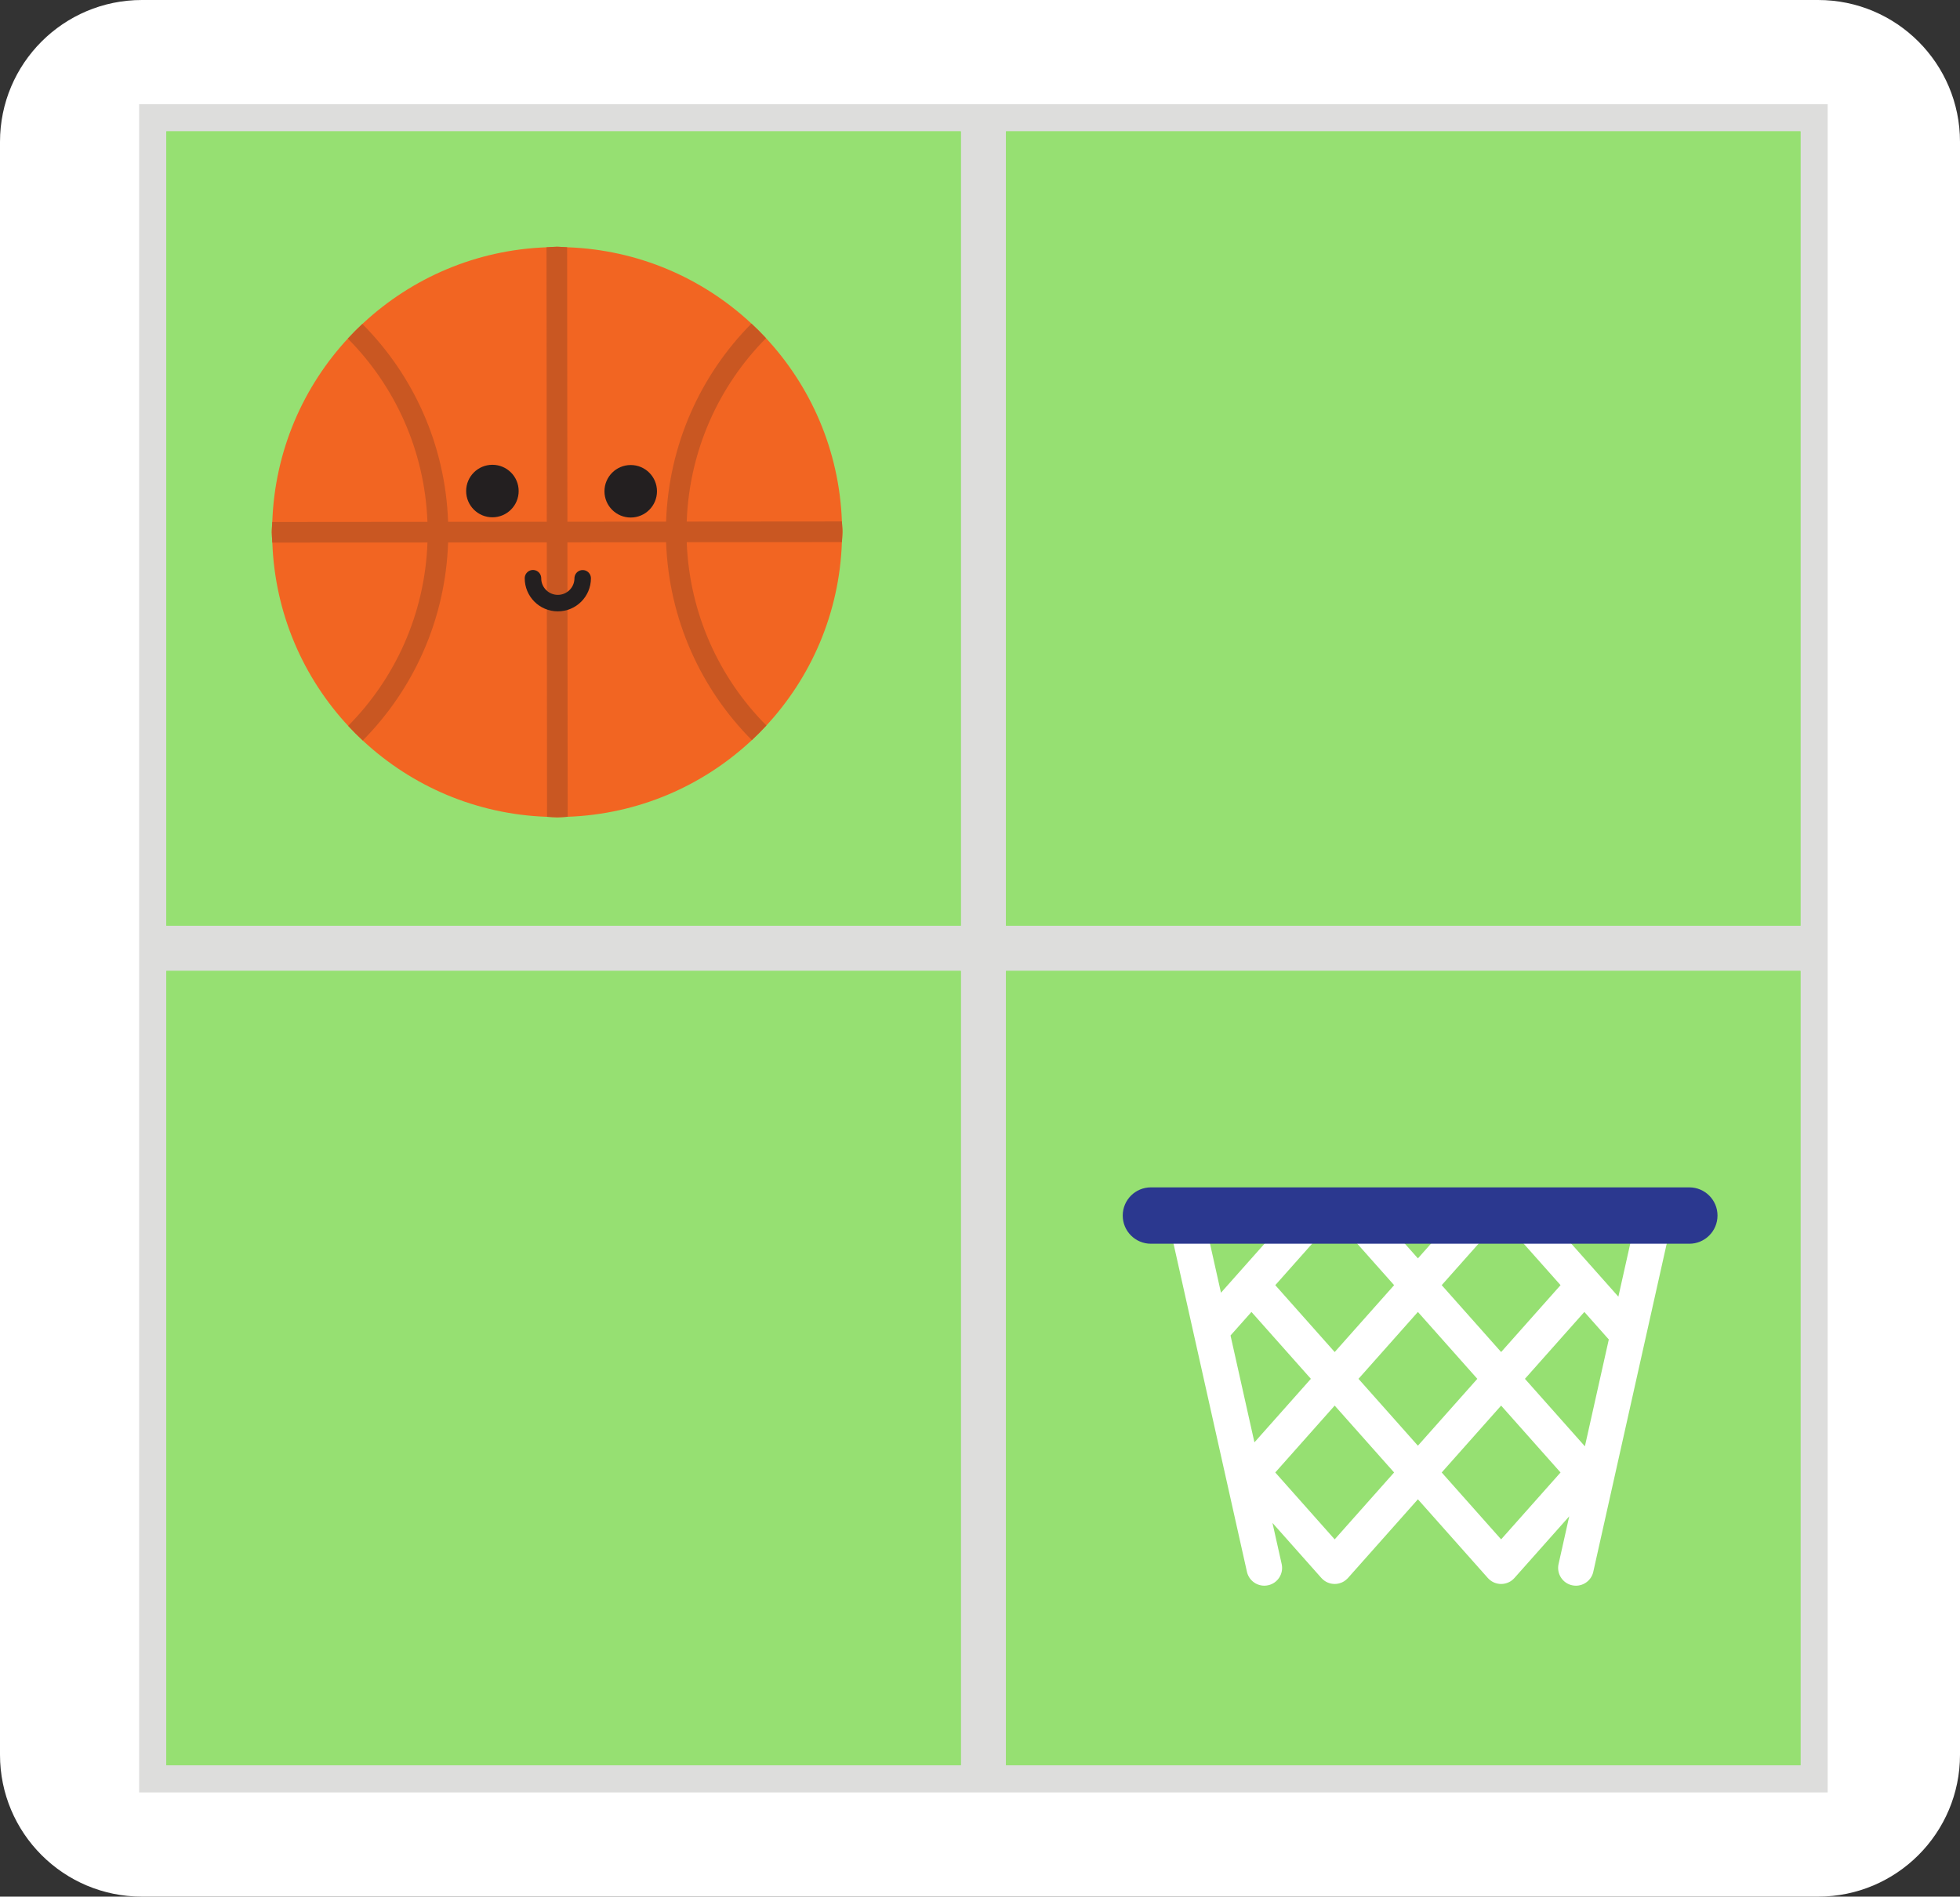 <?xml version="1.0" encoding="utf-8"?>
<!-- Generator: Adobe Illustrator 16.0.0, SVG Export Plug-In . SVG Version: 6.00 Build 0)  -->
<!DOCTYPE svg PUBLIC "-//W3C//DTD SVG 1.1//EN" "http://www.w3.org/Graphics/SVG/1.1/DTD/svg11.dtd">
<svg version="1.1" xmlns="http://www.w3.org/2000/svg" xmlns:xlink="http://www.w3.org/1999/xlink" x="0px" y="0px"
	 width="288.28px" height="279px" viewBox="0 0 288.28 279" enable-background="new 0 0 288.28 279" xml:space="preserve">
<rect x="0" y="0" width="288.28" height="279" fill="#333333" stroke="none"/>
<g id="cositas" display="none">
	
		<path display="inline" fill="#FFFFFF" stroke="#404041" stroke-width="4" stroke-linecap="round" stroke-linejoin="round" stroke-miterlimit="10" d="
		M22.196-104.363c0-8.729,6.185-16.012,14.41-17.71v-104.42c0-11.526-9.344-20.87-20.869-20.87h-119.542
		c-11.525,0-20.869,9.344-20.869,20.87V10.768c0,11.525,9.344,20.869,20.869,20.869H15.737c11.525,0,20.869-9.344,20.869-20.869
		v-97.421C28.381-88.351,22.196-95.633,22.196-104.363z"/>
	<g display="inline">
	</g>
	
		<path display="inline" fill="#FFFFFF" stroke="#404041" stroke-width="4" stroke-linecap="round" stroke-linejoin="round" stroke-miterlimit="10" d="
		M210.196-104.363c0-8.729,6.185-16.012,14.409-17.71v-104.42c0-11.526-9.344-20.87-20.869-20.87H84.195
		c-11.525,0-20.869,9.344-20.869,20.87V10.768c0,11.525,9.344,20.869,20.869,20.869h119.542c11.525,0,20.869-9.344,20.869-20.869
		v-97.421C216.381-88.351,210.196-95.633,210.196-104.363z"/>
	<g display="inline">
		
			<path fill="#DDDDDC" stroke="#404041" stroke-width="4" stroke-linecap="round" stroke-linejoin="round" stroke-miterlimit="10" d="
			M396.911-247.363H277.369c-11.525,0-20.869,9.344-20.869,20.87v104.503c-8.062,1.822-14.086,9.015-14.086,17.627
			s6.024,15.805,14.086,17.627v97.504c0,11.525,9.344,20.869,20.869,20.869h119.542c11.525,0,20.869-9.344,20.869-20.869v-237.261
			C417.78-238.019,408.437-247.363,396.911-247.363z"/>
		<g>
			<rect x="275.641" y="-104.363" fill="#96E072" width="123" height="123"/>
		</g>
	</g>
</g>
<g id="tab13" display="none">
	<g display="inline">
		<path fill="#FFFFFF" d="M267.411-66.5H20.869C9.344-66.5,0-57.156,0-45.63v370.261C0,336.157,9.344,345.5,20.869,345.5h246.542
			c11.525,0,20.869-9.344,20.869-20.869V-45.63C288.28-57.156,278.937-66.5,267.411-66.5z"/>
		<g>
			
				<rect x="24.466" y="-42.905" fill="#DDDDDC" stroke="#DDDDDC" stroke-width="8" stroke-miterlimit="10" width="240.35" height="364.616"/>
			<g>
				<rect x="24.466" y="-42.905" fill="#96E072" width="116.85" height="116.85"/>
				<rect x="24.466" y="80.595" fill="#96E072" width="116.85" height="116.851"/>
			</g>
			<g>
				<path fill="#F26522" d="M123.829,14.477c-0.384-10.47-4.59-19.94-11.277-27.089c-0.69-0.74-1.41-1.449-2.154-2.138
					c-7.144-6.606-16.569-10.743-26.977-11.108c-0.508-0.018-1.007-0.078-1.52-0.074c-0.512-0.001-1.008,0.058-1.518,0.079
					c-10.403,0.382-19.822,4.536-26.952,11.155c-0.746,0.69-1.464,1.402-2.154,2.146c-6.674,7.155-10.86,16.634-11.229,27.106
					c-0.017,0.508-0.074,1.005-0.074,1.52c0.002,0.509,0.06,1.008,0.08,1.518c0.384,10.47,4.583,19.939,11.273,27.086
					c0.692,0.742,1.41,1.452,2.154,2.141c7.144,6.607,16.573,10.745,26.98,11.109c0.508,0.018,1.006,0.074,1.516,0.076
					c0.514,0,1.013-0.061,1.52-0.081c10.407-0.382,19.828-4.538,26.96-11.159c0.74-0.688,1.46-1.399,2.148-2.143
					c6.678-7.16,10.862-16.638,11.224-27.11c0.021-0.506,0.082-1.001,0.08-1.514C123.911,15.483,123.847,14.984,123.829,14.477z"/>
				<path fill="#C95722" d="M123.909,15.997c0.002-0.514-0.062-1.01-0.08-1.52l-22.826,0.019C101.387,4,105.744-5.493,112.67-12.481
					c-0.688-0.742-1.401-1.46-2.145-2.148C103.051-7.094,98.35,3.164,97.969,14.501l-14.514,0.012l-0.041-40.369
					c-0.505-0.02-1-0.08-1.512-0.079c-0.514,0-1.013,0.06-1.52,0.08l0.036,40.372L65.907,14.53
					C65.504,3.194,60.788-7.055,53.293-14.577c-0.738,0.69-1.449,1.411-2.137,2.154c6.936,6.973,11.313,16.46,11.713,26.957
					l-22.822,0.019c-0.019,0.51-0.08,1.009-0.074,1.521c-0.002,0.512,0.06,1.008,0.078,1.516l22.822-0.021
					c-0.38,10.497-4.741,19.995-11.666,26.976c0.688,0.744,1.403,1.462,2.145,2.154c7.476-7.536,12.174-17.797,12.556-29.131
					l14.513-0.017l0.037,40.376c0.508,0.017,1.006,0.075,1.52,0.073c0.509-0.001,1.008-0.059,1.516-0.078l-0.037-40.372
					l14.512-0.016c0.404,11.336,5.123,21.587,12.613,29.112c0.742-0.693,1.451-1.41,2.14-2.155
					c-6.939-6.975-11.317-16.462-11.719-26.96l22.828-0.019C123.849,17.004,123.907,16.508,123.909,15.997z"/>
				
					<path fill="none" stroke="#231F20" stroke-width="2.426" stroke-linecap="round" stroke-linejoin="round" stroke-miterlimit="10" d="
					M85.703,22.84c-0.004,2.019-1.642,3.653-3.663,3.651c-2.019-0.004-3.652-1.644-3.65-3.662"/>
				<path fill="#231F20" d="M96.629,10.044c-0.005,2.134-1.737,3.86-3.871,3.857c-2.132-0.005-3.857-1.735-3.854-3.87
					c0.003-2.131,1.735-3.857,3.869-3.854C94.908,6.181,96.631,7.914,96.629,10.044z"/>
				<circle fill="#231F20" cx="72.424" cy="10.004" r="3.862"/>
			</g>
			<g>
				<rect x="147.966" y="-42.905" fill="#96E072" width="116.85" height="116.85"/>
				<rect x="147.966" y="80.595" fill="#BBBDBF" width="116.85" height="116.851"/>
			</g>
			<g>
				<rect x="24.466" y="204.862" fill="#96E072" width="116.85" height="116.85"/>
			</g>
			<g>
				<rect x="147.966" y="204.862" fill="#96E072" width="116.85" height="116.85"/>
			</g>
			<g>
				<path fill="#FFFFFF" d="M243.905,237.756c-1.41-0.316-2.81,0.57-3.124,1.98l-2.748,12.278l-11.941-13.442
					c-0.96-1.08-2.614-1.179-3.693-0.22c-1.082,0.962-1.179,2.614-0.22,3.694l7.35,8.273l-8.74,9.838l-8.74-9.838l7.35-8.273
					c0.96-1.08,0.862-2.734-0.219-3.694c-1.08-0.959-2.733-0.862-3.693,0.218l-6.938,7.809l-6.554-7.377
					c-0.96-1.082-2.613-1.178-3.694-0.219c-1.08,0.959-1.18,2.614-0.219,3.694l6.967,7.843l-8.74,9.838l-8.738-9.838l7.666-8.63
					c0.961-1.079,0.862-2.735-0.218-3.694c-1.081-0.961-2.735-0.862-3.694,0.217l-9.178,10.332c-0.007,0.008-0.012,0.013-0.02,0.02
					l-2.545,2.867l-2.616-11.695c-0.315-1.41-1.716-2.297-3.126-1.98c-1.41,0.314-2.298,1.714-1.982,3.124l11.544,51.603
					c0.272,1.217,1.354,2.045,2.552,2.045c0.189,0,0.382-0.021,0.574-0.063c1.41-0.315,2.298-1.714,1.982-3.124l-1.354-6.047
					l7.196,8.1c0.003,0.004,0.009,0.008,0.012,0.012c0.04,0.045,0.085,0.088,0.128,0.13c0.024,0.024,0.048,0.048,0.072,0.071
					c0.004,0.001,0.005,0.005,0.007,0.005c0.063,0.058,0.129,0.109,0.196,0.159c0.021,0.016,0.042,0.028,0.063,0.041
					c0.053,0.037,0.105,0.072,0.16,0.104c0.024,0.016,0.051,0.028,0.078,0.041c0.051,0.028,0.104,0.057,0.156,0.08
					c0.025,0.012,0.053,0.022,0.078,0.033c0.057,0.022,0.111,0.045,0.168,0.063c0.025,0.009,0.05,0.017,0.076,0.024
					c0.061,0.018,0.122,0.035,0.184,0.05c0.021,0.003,0.043,0.009,0.064,0.013c0.07,0.016,0.143,0.026,0.215,0.033
					c0.013,0.002,0.024,0.004,0.039,0.006c0.086,0.01,0.172,0.016,0.26,0.016c0.025,0,0.051-0.004,0.076-0.006
					c0.057,0,0.114-0.002,0.17-0.008c0.037-0.004,0.073-0.012,0.109-0.015c0.047-0.008,0.095-0.013,0.143-0.022
					c0.037-0.008,0.074-0.017,0.111-0.025c0.046-0.01,0.09-0.023,0.135-0.035c0.039-0.012,0.076-0.023,0.113-0.037
					c0.042-0.014,0.083-0.03,0.123-0.045c0.041-0.018,0.08-0.033,0.118-0.053c0.037-0.016,0.073-0.035,0.11-0.053
					c0.04-0.023,0.082-0.043,0.121-0.067c0.029-0.017,0.059-0.037,0.087-0.056c0.159-0.102,0.308-0.223,0.445-0.361
					c0.024-0.026,0.052-0.053,0.075-0.078c0.006-0.008,0.014-0.012,0.02-0.02l10.283-11.576l10.285,11.576
					c0.005,0.006,0.01,0.012,0.016,0.016c0.031,0.037,0.066,0.07,0.101,0.104s0.065,0.066,0.1,0.099c0.001,0,0.001,0,0.003,0
					c0.043,0.041,0.091,0.076,0.137,0.113c0.055,0.04,0.109,0.079,0.166,0.116c0.035,0.025,0.07,0.049,0.107,0.071
					c0.037,0.021,0.074,0.038,0.111,0.06c0.039,0.02,0.08,0.041,0.12,0.061c0.036,0.018,0.073,0.031,0.109,0.047
					c0.044,0.017,0.087,0.033,0.131,0.05c0.037,0.011,0.073,0.022,0.109,0.034c0.046,0.014,0.093,0.025,0.14,0.037
					c0.036,0.009,0.071,0.016,0.108,0.023c0.048,0.012,0.099,0.017,0.147,0.023c0.034,0.004,0.069,0.01,0.104,0.014
					c0.059,0.006,0.117,0.008,0.176,0.01c0.023,0.002,0.049,0.004,0.072,0.004c0.088,0,0.174-0.006,0.262-0.016
					c0.012,0,0.021-0.002,0.033-0.004c0.074-0.009,0.147-0.02,0.221-0.035c0.019-0.004,0.038-0.008,0.058-0.011
					c0.065-0.017,0.129-0.034,0.192-0.052c0.021-0.008,0.045-0.014,0.066-0.021c0.06-0.021,0.119-0.044,0.18-0.068
					c0.021-0.009,0.045-0.018,0.067-0.027c0.058-0.027,0.116-0.058,0.173-0.088c0.021-0.011,0.041-0.021,0.063-0.033
					c0.064-0.039,0.127-0.08,0.188-0.122c0.011-0.009,0.022-0.015,0.034-0.024c0.068-0.048,0.136-0.102,0.199-0.159
					c0.004-0.002,0.007-0.006,0.011-0.009c0.015-0.016,0.029-0.03,0.044-0.045c0.055-0.051,0.107-0.102,0.155-0.156
					c0.003-0.004,0.006-0.006,0.009-0.01l8.063-9.074l-1.571,7.021c-0.314,1.41,0.572,2.809,1.982,3.124
					c0.193,0.042,0.385,0.063,0.574,0.063c1.197,0,2.278-0.828,2.551-2.045l11.545-51.603
					C246.203,239.47,245.316,238.071,243.905,237.756z M236.625,258.311l-3.516,15.717l-8.82-9.928l8.74-9.838L236.625,258.311z
					 M184.504,273.446l-3.517-15.72l3.079-3.464l8.74,9.838L184.504,273.446z M196.307,268.039l8.74,9.838l-8.74,9.839l-8.738-9.839
					L196.307,268.039z M199.808,264.1l8.739-9.838l8.74,9.838l-8.74,9.838L199.808,264.1z M220.787,268.039l8.74,9.84l-8.739,9.837
					l-8.74-9.839L220.787,268.039z"/>
				<g>
					<path fill="#2B388F" d="M248.467,244.227h-79.189c-2.289,0-4.145-1.855-4.145-4.145c0-2.291,1.855-4.146,4.145-4.146h79.189
						c2.289,0,4.146,1.855,4.146,4.146C252.612,242.372,250.756,244.227,248.467,244.227z"/>
				</g>
			</g>
			<g>
				
					<path fill="none" stroke="#6D6E70" stroke-width="7.6" stroke-linecap="round" stroke-linejoin="round" stroke-miterlimit="10" d="
					M186.837,147.587v-28.217c0-10.94,8.869-19.809,19.81-19.809l0,0c10.939,0,19.809,8.869,19.809,19.809v26.31"/>
				
					<path fill="#6D6E70" stroke="#6D6E70" stroke-width="4.093" stroke-linecap="round" stroke-linejoin="round" stroke-miterlimit="10" d="
					M179.848,131.2v20.725c0,14.8,11.999,26.797,26.799,26.797c14.799,0,26.797-11.997,26.797-26.797V131.2H179.848z"/>
				<circle fill="#231F20" cx="206.645" cy="148.915" r="6.548"/>
				
					<line fill="none" stroke="#231F20" stroke-width="6.139" stroke-linecap="round" stroke-linejoin="round" stroke-miterlimit="10" x1="206.646" y1="149.844" x2="206.646" y2="162.717"/>
			</g>
		</g>
	</g>
</g>
<g id="tab_13_1_" display="none">
	<g display="inline">
		<path fill="#6D6E70" d="M267.411-66.5H20.869C9.344-66.5,0-57.156,0-45.63v370.261C0,336.157,9.344,345.5,20.869,345.5h246.542
			c11.525,0,20.869-9.344,20.869-20.869V-45.63C288.28-57.156,278.937-66.5,267.411-66.5z"/>
		<g>
			
				<rect x="24.466" y="-42.905" fill="#DDDDDC" stroke="#DDDDDC" stroke-width="8" stroke-miterlimit="10" width="240.35" height="364.616"/>
			<g>
				<rect x="24.466" y="-42.905" fill="#96E072" width="116.85" height="116.85"/>
				<rect x="24.466" y="80.595" fill="#96E072" width="116.85" height="116.851"/>
			</g>
			<g>
				<path fill="#F26522" d="M123.829,14.477c-0.384-10.47-4.59-19.94-11.277-27.089c-0.69-0.74-1.41-1.449-2.154-2.138
					c-7.144-6.606-16.569-10.743-26.977-11.108c-0.508-0.018-1.007-0.078-1.52-0.074c-0.512-0.001-1.008,0.058-1.518,0.079
					c-10.403,0.382-19.822,4.536-26.952,11.155c-0.746,0.69-1.464,1.402-2.154,2.146c-6.674,7.155-10.86,16.634-11.229,27.106
					c-0.017,0.508-0.074,1.005-0.074,1.52c0.002,0.509,0.06,1.008,0.08,1.518c0.384,10.47,4.583,19.939,11.273,27.086
					c0.692,0.742,1.41,1.452,2.154,2.141c7.144,6.607,16.573,10.745,26.98,11.109c0.508,0.018,1.006,0.074,1.516,0.076
					c0.514,0,1.013-0.061,1.52-0.081c10.407-0.382,19.828-4.538,26.96-11.159c0.74-0.688,1.46-1.399,2.148-2.143
					c6.678-7.16,10.862-16.638,11.224-27.11c0.021-0.506,0.082-1.001,0.08-1.514C123.911,15.483,123.847,14.984,123.829,14.477z"/>
				<path fill="#C95722" d="M123.909,15.997c0.002-0.514-0.062-1.01-0.08-1.52l-22.826,0.019C101.387,4,105.744-5.493,112.67-12.481
					c-0.688-0.742-1.401-1.46-2.145-2.148C103.051-7.094,98.35,3.164,97.969,14.501l-14.514,0.012l-0.041-40.369
					c-0.505-0.02-1-0.08-1.512-0.079c-0.514,0-1.013,0.06-1.52,0.08l0.036,40.372L65.907,14.53
					C65.504,3.194,60.788-7.055,53.293-14.577c-0.738,0.69-1.449,1.411-2.137,2.154c6.936,6.973,11.313,16.46,11.713,26.957
					l-22.822,0.019c-0.019,0.51-0.08,1.009-0.074,1.521c-0.002,0.512,0.06,1.008,0.078,1.516l22.822-0.021
					c-0.38,10.497-4.741,19.995-11.666,26.976c0.688,0.744,1.403,1.462,2.145,2.154c7.476-7.536,12.174-17.797,12.556-29.131
					l14.513-0.017l0.037,40.376c0.508,0.017,1.006,0.075,1.52,0.073c0.509-0.001,1.008-0.059,1.516-0.078l-0.037-40.372
					l14.512-0.016c0.404,11.336,5.123,21.587,12.613,29.112c0.742-0.693,1.451-1.41,2.14-2.155
					c-6.939-6.975-11.317-16.462-11.719-26.96l22.828-0.019C123.849,17.004,123.907,16.508,123.909,15.997z"/>
				
					<path fill="none" stroke="#231F20" stroke-width="2.426" stroke-linecap="round" stroke-linejoin="round" stroke-miterlimit="10" d="
					M85.703,22.84c-0.004,2.019-1.642,3.653-3.663,3.651c-2.019-0.004-3.652-1.644-3.65-3.662"/>
				<path fill="#231F20" d="M96.629,10.044c-0.005,2.134-1.737,3.86-3.871,3.857c-2.132-0.005-3.857-1.735-3.854-3.87
					c0.003-2.131,1.735-3.857,3.869-3.854C94.908,6.181,96.631,7.914,96.629,10.044z"/>
				<circle fill="#231F20" cx="72.424" cy="10.004" r="3.862"/>
			</g>
			<g>
				<rect x="147.966" y="-42.905" fill="#96E072" width="116.85" height="116.85"/>
				<rect x="147.966" y="80.595" fill="#BBBDBF" width="116.85" height="116.851"/>
			</g>
			<g>
				<rect x="24.466" y="204.862" fill="#96E072" width="116.85" height="116.85"/>
			</g>
			<g>
				<rect x="147.966" y="204.862" fill="#96E072" width="116.85" height="116.85"/>
			</g>
			<g>
				<path fill="#FFFFFF" d="M243.905,237.756c-1.41-0.316-2.81,0.57-3.124,1.98l-2.748,12.278l-11.941-13.442
					c-0.96-1.08-2.614-1.179-3.693-0.22c-1.082,0.962-1.179,2.614-0.22,3.694l7.35,8.273l-8.74,9.838l-8.74-9.838l7.35-8.273
					c0.96-1.08,0.862-2.734-0.219-3.694c-1.08-0.959-2.733-0.862-3.693,0.218l-6.938,7.809l-6.554-7.377
					c-0.96-1.082-2.613-1.178-3.694-0.219c-1.08,0.959-1.18,2.614-0.219,3.694l6.967,7.843l-8.74,9.838l-8.738-9.838l7.666-8.63
					c0.961-1.079,0.862-2.735-0.218-3.694c-1.081-0.961-2.735-0.862-3.694,0.217l-9.178,10.332c-0.007,0.008-0.012,0.013-0.02,0.02
					l-2.545,2.867l-2.616-11.695c-0.315-1.41-1.716-2.297-3.126-1.98c-1.41,0.314-2.298,1.714-1.982,3.124l11.544,51.603
					c0.272,1.217,1.354,2.045,2.552,2.045c0.189,0,0.382-0.021,0.574-0.063c1.41-0.315,2.298-1.714,1.982-3.124l-1.354-6.047
					l7.196,8.1c0.003,0.004,0.009,0.008,0.012,0.012c0.04,0.045,0.085,0.088,0.128,0.13c0.024,0.024,0.048,0.048,0.072,0.071
					c0.004,0.001,0.005,0.005,0.007,0.005c0.063,0.058,0.129,0.109,0.196,0.159c0.021,0.016,0.042,0.028,0.063,0.041
					c0.053,0.037,0.105,0.072,0.16,0.104c0.024,0.016,0.051,0.028,0.078,0.041c0.051,0.028,0.104,0.057,0.156,0.08
					c0.025,0.012,0.053,0.022,0.078,0.033c0.057,0.022,0.111,0.045,0.168,0.063c0.025,0.009,0.05,0.017,0.076,0.024
					c0.061,0.018,0.122,0.035,0.184,0.05c0.021,0.003,0.043,0.009,0.064,0.013c0.07,0.016,0.143,0.026,0.215,0.033
					c0.013,0.002,0.024,0.004,0.039,0.006c0.086,0.01,0.172,0.016,0.26,0.016c0.025,0,0.051-0.004,0.076-0.006
					c0.057,0,0.114-0.002,0.17-0.008c0.037-0.004,0.073-0.012,0.109-0.015c0.047-0.008,0.095-0.013,0.143-0.022
					c0.037-0.008,0.074-0.017,0.111-0.025c0.046-0.01,0.09-0.023,0.135-0.035c0.039-0.012,0.076-0.023,0.113-0.037
					c0.042-0.014,0.083-0.03,0.123-0.045c0.041-0.018,0.08-0.033,0.118-0.053c0.037-0.016,0.073-0.035,0.11-0.053
					c0.04-0.023,0.082-0.043,0.121-0.067c0.029-0.017,0.059-0.037,0.087-0.056c0.159-0.102,0.308-0.223,0.445-0.361
					c0.024-0.026,0.052-0.053,0.075-0.078c0.006-0.008,0.014-0.012,0.02-0.02l10.283-11.576l10.285,11.576
					c0.005,0.006,0.01,0.012,0.016,0.016c0.031,0.037,0.066,0.07,0.101,0.104s0.065,0.066,0.1,0.099c0.001,0,0.001,0,0.003,0
					c0.043,0.041,0.091,0.076,0.137,0.113c0.055,0.04,0.109,0.079,0.166,0.116c0.035,0.025,0.07,0.049,0.107,0.071
					c0.037,0.021,0.074,0.038,0.111,0.06c0.039,0.02,0.08,0.041,0.12,0.061c0.036,0.018,0.073,0.031,0.109,0.047
					c0.044,0.017,0.087,0.033,0.131,0.05c0.037,0.011,0.073,0.022,0.109,0.034c0.046,0.014,0.093,0.025,0.14,0.037
					c0.036,0.009,0.071,0.016,0.108,0.023c0.048,0.012,0.099,0.017,0.147,0.023c0.034,0.004,0.069,0.01,0.104,0.014
					c0.059,0.006,0.117,0.008,0.176,0.01c0.023,0.002,0.049,0.004,0.072,0.004c0.088,0,0.174-0.006,0.262-0.016
					c0.012,0,0.021-0.002,0.033-0.004c0.074-0.009,0.147-0.02,0.221-0.035c0.019-0.004,0.038-0.008,0.058-0.011
					c0.065-0.017,0.129-0.034,0.192-0.052c0.021-0.008,0.045-0.014,0.066-0.021c0.06-0.021,0.119-0.044,0.18-0.068
					c0.021-0.009,0.045-0.018,0.067-0.027c0.058-0.027,0.116-0.058,0.173-0.088c0.021-0.011,0.041-0.021,0.063-0.033
					c0.064-0.039,0.127-0.08,0.188-0.122c0.011-0.009,0.022-0.015,0.034-0.024c0.068-0.048,0.136-0.102,0.199-0.159
					c0.004-0.002,0.007-0.006,0.011-0.009c0.015-0.016,0.029-0.03,0.044-0.045c0.055-0.051,0.107-0.102,0.155-0.156
					c0.003-0.004,0.006-0.006,0.009-0.01l8.063-9.074l-1.571,7.021c-0.314,1.41,0.572,2.809,1.982,3.124
					c0.193,0.042,0.385,0.063,0.574,0.063c1.197,0,2.278-0.828,2.551-2.045l11.545-51.603
					C246.203,239.47,245.316,238.071,243.905,237.756z M236.625,258.311l-3.516,15.717l-8.82-9.928l8.74-9.838L236.625,258.311z
					 M184.504,273.446l-3.517-15.72l3.079-3.464l8.74,9.838L184.504,273.446z M196.307,268.039l8.74,9.838l-8.74,9.839l-8.738-9.839
					L196.307,268.039z M199.808,264.1l8.739-9.838l8.74,9.838l-8.74,9.838L199.808,264.1z M220.787,268.039l8.74,9.84l-8.739,9.837
					l-8.74-9.839L220.787,268.039z"/>
				<g>
					<path fill="#2B388F" d="M248.467,244.227h-79.189c-2.289,0-4.145-1.855-4.145-4.145c0-2.291,1.855-4.146,4.145-4.146h79.189
						c2.289,0,4.146,1.855,4.146,4.146C252.612,242.372,250.756,244.227,248.467,244.227z"/>
				</g>
			</g>
			<g>
				
					<path fill="none" stroke="#6D6E70" stroke-width="7.6" stroke-linecap="round" stroke-linejoin="round" stroke-miterlimit="10" d="
					M186.837,147.587v-28.217c0-10.94,8.869-19.809,19.81-19.809l0,0c10.939,0,19.809,8.869,19.809,19.809v26.31"/>
				
					<path fill="#6D6E70" stroke="#6D6E70" stroke-width="4.093" stroke-linecap="round" stroke-linejoin="round" stroke-miterlimit="10" d="
					M179.848,131.2v20.725c0,14.8,11.999,26.797,26.799,26.797c14.799,0,26.797-11.997,26.797-26.797V131.2H179.848z"/>
				<circle fill="#231F20" cx="206.645" cy="148.915" r="6.548"/>
				
					<line fill="none" stroke="#231F20" stroke-width="6.139" stroke-linecap="round" stroke-linejoin="round" stroke-miterlimit="10" x1="206.646" y1="149.844" x2="206.646" y2="162.717"/>
			</g>
		</g>
	</g>
</g>
<g id="prog_b_1_" display="none">
	<g display="inline">
		<path fill="#FFFFFF" d="M224.78-40.63c0-11.526-9.344-20.87-20.869-20.87H84.369C72.844-61.5,63.5-52.156,63.5-40.63v360.261
			c0,11.525,9.344,20.869,20.869,20.869h119.542c11.525,0,20.869-9.344,20.869-20.869V-40.63z"/>
		<g>
			<path fill="#EF5D81" d="M141.467,281.667l-4.386,3.063c-0.639,0.445-1.389,0.682-2.169,0.682s-1.531-0.236-2.169-0.682
				l-4.386-3.063h-6.031c-5.81,0-10.534-4.727-10.534-10.535V69.348c0-5.81,4.725-10.534,10.534-10.534h5.873
				c0.205,0,0.403,0.063,0.572,0.181l5.118,3.575c0.602,0.422,1.442,0.422,2.045,0l5.117-3.575c0.169-0.118,0.369-0.181,0.574-0.181
				H185.5v-72.29c0,0-82,0-82.867,0c-5.267,0-9.533,4.268-9.533,9.533v286.887c0,5.266,4.267,9.533,9.533,9.533
				c0.203,0,82.867,0,82.867,0v-10.811H141.467z"/>
			
				<path fill="#FFC85E" stroke="#FFFFFF" stroke-width="1.801" stroke-linecap="round" stroke-linejoin="round" stroke-miterlimit="10" d="
				M195.182,59.815h-53.556l-5.118,3.575c-0.479,0.336-1.038,0.502-1.596,0.502c-0.559,0-1.117-0.166-1.597-0.502l-5.116-3.575
				h-0.308c-1.053,0-4.698,0-5.565,0c-5.266,0-9.533,4.268-9.533,9.532v54.355c0,5.264,4.268,9.532,9.533,9.532
				c0.204,0,2.578,0,6.348,0l4.642,3.243c0.479,0.336,1.038,0.502,1.597,0.502c0.558,0,1.116-0.166,1.596-0.502l4.644-3.243
				c21.591,0,54.03,0,54.03,0V59.815z"/>
			
				<polygon fill="#231F20" stroke="#231F20" stroke-width="5.006" stroke-linecap="round" stroke-linejoin="round" stroke-miterlimit="10" points="
				134.897,11.149 157.058,23.943 134.897,36.738 			"/>
			
				<path fill="#FFC85E" stroke="#FFFFFF" stroke-width="1.801" stroke-linecap="round" stroke-linejoin="round" stroke-miterlimit="10" d="
				M195.182,133.345h-53.556l-5.118,3.575c-0.479,0.335-1.038,0.502-1.596,0.502c-0.559,0-1.117-0.167-1.597-0.502l-5.116-3.575
				h-0.308c-1.053,0-4.698,0-5.565,0c-5.266,0-9.533,4.268-9.533,9.533v54.354c0,5.264,4.268,9.533,9.533,9.533
				c0.204,0,2.578,0,6.348,0l4.642,3.244c0.479,0.336,1.038,0.502,1.597,0.502c0.558,0,1.116-0.166,1.596-0.502l4.644-3.244
				c21.591,0,54.03,0,54.03,0V133.345z"/>
			<g>
				
					<line fill="none" stroke="#231F20" stroke-width="7" stroke-linecap="round" stroke-linejoin="round" stroke-miterlimit="10" x1="144.207" y1="98.207" x2="166.89" y2="98.207"/>
				
					<polyline fill="none" stroke="#231F20" stroke-width="7" stroke-linecap="round" stroke-linejoin="round" stroke-miterlimit="10" points="
					157.035,87.484 168.035,98.207 157.035,108.932 				"/>
			</g>
			<g>
				
					<line fill="none" stroke="#231F20" stroke-width="7" stroke-linecap="round" stroke-linejoin="round" stroke-miterlimit="10" x1="156.122" y1="159.293" x2="156.122" y2="181.975"/>
				
					<polyline fill="none" stroke="#231F20" stroke-width="7" stroke-linecap="round" stroke-linejoin="round" stroke-miterlimit="10" points="
					166.845,172.122 156.122,183.122 145.397,172.122 				"/>
			</g>
			
				<path fill="#FFC85E" stroke="#FFFFFF" stroke-width="1.801" stroke-linecap="round" stroke-linejoin="round" stroke-miterlimit="10" d="
				M195.182,207.344h-53.556l-5.118,3.576c-0.479,0.334-1.038,0.502-1.596,0.502c-0.559,0-1.117-0.168-1.597-0.502l-5.116-3.576
				h-0.308c-1.053,0-4.698,0-5.565,0c-5.266,0-9.533,4.268-9.533,9.533v54.354c0,5.264,4.268,9.533,9.533,9.533
				c0.204,0,2.578,0,6.348,0l4.642,3.244c0.479,0.336,1.038,0.502,1.597,0.502c0.558,0,1.116-0.166,1.596-0.502l4.644-3.244
				c21.591,0,54.03,0,54.03,0V207.344z"/>
			<g>
				
					<line fill="none" stroke="#231F20" stroke-width="7" stroke-linecap="round" stroke-linejoin="round" stroke-miterlimit="10" x1="156.124" y1="233.293" x2="156.124" y2="255.975"/>
				
					<polyline fill="none" stroke="#231F20" stroke-width="7" stroke-linecap="round" stroke-linejoin="round" stroke-miterlimit="10" points="
					166.847,246.122 156.124,257.122 145.399,246.122 				"/>
			</g>
		</g>
	</g>
</g>
<g id="prog_a_1_" display="none">
	<g display="inline">
		<path fill="#FFFFFF" d="M224.78-40.63c0-11.526-9.344-20.87-20.869-20.87H84.369C72.844-61.5,63.5-52.156,63.5-40.63v360.261
			c0,11.525,9.344,20.869,20.869,20.869h119.542c11.525,0,20.869-9.344,20.869-20.869V-40.63z"/>
		<g>
			<path fill="#EF5D81" d="M141.467,281.667l-4.386,3.063c-0.639,0.445-1.389,0.682-2.169,0.682s-1.531-0.236-2.169-0.682
				l-4.386-3.063h-6.031c-5.81,0-10.534-4.727-10.534-10.535V69.348c0-5.81,4.725-10.534,10.534-10.534h5.873
				c0.205,0,0.403,0.063,0.572,0.181l5.118,3.575c0.602,0.422,1.442,0.422,2.045,0l5.117-3.575c0.169-0.118,0.369-0.181,0.574-0.181
				H185.5v-72.29c0,0-82,0-82.867,0c-5.267,0-9.533,4.268-9.533,9.533v286.887c0,5.266,4.267,9.533,9.533,9.533
				c0.203,0,82.867,0,82.867,0v-10.811H141.467z"/>
			
				<path fill="#FFC85E" stroke="#FFFFFF" stroke-width="1.801" stroke-linecap="round" stroke-linejoin="round" stroke-miterlimit="10" d="
				M195.182,59.815h-53.556l-5.118,3.575c-0.479,0.336-1.038,0.502-1.596,0.502c-0.559,0-1.117-0.166-1.597-0.502l-5.116-3.575
				h-0.308c-1.053,0-4.698,0-5.565,0c-5.266,0-9.533,4.268-9.533,9.532v54.355c0,5.264,4.268,9.532,9.533,9.532
				c0.204,0,2.578,0,6.348,0l4.642,3.243c0.479,0.336,1.038,0.502,1.597,0.502c0.558,0,1.116-0.166,1.596-0.502l4.644-3.243
				c21.591,0,54.03,0,54.03,0V59.815z"/>
			
				<polygon fill="#231F20" stroke="#231F20" stroke-width="5.006" stroke-linecap="round" stroke-linejoin="round" stroke-miterlimit="10" points="
				134.897,11.149 157.058,23.943 134.897,36.738 			"/>
			
				<path fill="#FFC85E" stroke="#FFFFFF" stroke-width="1.801" stroke-linecap="round" stroke-linejoin="round" stroke-miterlimit="10" d="
				M195.182,133.345h-53.556l-5.118,3.575c-0.479,0.335-1.038,0.502-1.596,0.502c-0.559,0-1.117-0.167-1.597-0.502l-5.116-3.575
				h-0.308c-1.053,0-4.698,0-5.565,0c-5.266,0-9.533,4.268-9.533,9.533v54.354c0,5.264,4.268,9.533,9.533,9.533
				c0.204,0,2.578,0,6.348,0l4.642,3.244c0.479,0.336,1.038,0.502,1.597,0.502c0.558,0,1.116-0.166,1.596-0.502l4.644-3.244
				c21.591,0,54.03,0,54.03,0V133.345z"/>
			<g>
				
					<line fill="none" stroke="#231F20" stroke-width="7" stroke-linecap="round" stroke-linejoin="round" stroke-miterlimit="10" x1="156.122" y1="86.294" x2="156.122" y2="108.977"/>
				
					<polyline fill="none" stroke="#231F20" stroke-width="7" stroke-linecap="round" stroke-linejoin="round" stroke-miterlimit="10" points="
					166.845,99.122 156.122,110.122 145.397,99.122 				"/>
			</g>
			<g>
				
					<line fill="none" stroke="#231F20" stroke-width="7" stroke-linecap="round" stroke-linejoin="round" stroke-miterlimit="10" x1="156.121" y1="159.293" x2="156.121" y2="181.975"/>
				
					<polyline fill="none" stroke="#231F20" stroke-width="7" stroke-linecap="round" stroke-linejoin="round" stroke-miterlimit="10" points="
					166.845,172.122 156.121,183.122 145.397,172.122 				"/>
			</g>
			
				<path fill="#FFC85E" stroke="#FFFFFF" stroke-width="1.801" stroke-linecap="round" stroke-linejoin="round" stroke-miterlimit="10" d="
				M195.182,207.344h-53.556l-5.118,3.576c-0.479,0.334-1.038,0.502-1.596,0.502c-0.559,0-1.117-0.168-1.597-0.502l-5.116-3.576
				h-0.308c-1.053,0-4.698,0-5.565,0c-5.266,0-9.533,4.268-9.533,9.533v54.354c0,5.264,4.268,9.533,9.533,9.533
				c0.204,0,2.578,0,6.348,0l4.642,3.244c0.479,0.336,1.038,0.502,1.597,0.502c0.558,0,1.116-0.166,1.596-0.502l4.644-3.244
				c21.591,0,54.03,0,54.03,0V207.344z"/>
			<g>
				
					<line fill="none" stroke="#231F20" stroke-width="7" stroke-linecap="round" stroke-linejoin="round" stroke-miterlimit="10" x1="144.207" y1="245.208" x2="166.89" y2="245.208"/>
				
					<polyline fill="none" stroke="#231F20" stroke-width="7" stroke-linecap="round" stroke-linejoin="round" stroke-miterlimit="10" points="
					157.035,234.485 168.035,245.208 157.035,255.932 				"/>
			</g>
		</g>
	</g>
</g>
<g id="prog_b" display="none">
	<g display="inline">
		<path fill="#FFFFFF" d="M224.78,20.87C224.78,9.344,215.437,0,203.911,0H84.369C72.844,0,63.5,9.344,63.5,20.87v237.261
			C63.5,269.657,72.844,279,84.369,279h119.542c11.525,0,20.869-9.344,20.869-20.869V20.87z"/>
		<g>
			<path fill="#EF5D81" d="M141.467,207.952l-4.386,3.063c-0.639,0.445-1.389,0.682-2.169,0.682s-1.53-0.236-2.169-0.682
				l-4.385-3.063h-6.032c-5.809,0-10.533-4.727-10.533-10.535v-54.354c0-5.81,4.725-10.535,10.533-10.535h5.873
				c0.205,0,0.404,0.062,0.572,0.18l5.118,3.576c0.603,0.422,1.443,0.422,2.045,0l5.117-3.576c0.169-0.118,0.369-0.18,0.574-0.18
				H185.5v-72.29c0,0-82,0-82.867,0c-5.267,0-9.533,4.268-9.533,9.533v139.458c0,5.266,4.267,9.533,9.533,9.533
				c0.203,0,82.867,0,82.867,0v-10.811H141.467z"/>
			
				<path fill="#FFC85E" stroke="#FFFFFF" stroke-width="1.801" stroke-linecap="round" stroke-linejoin="round" stroke-miterlimit="10" d="
				M195.182,133.53h-53.556l-5.118,3.574c-0.479,0.336-1.037,0.502-1.596,0.502s-1.117-0.166-1.596-0.502l-5.117-3.574h-0.308
				c-1.053,0-4.698,0-5.565,0c-5.266,0-9.532,4.268-9.532,9.533v54.354c0,5.264,4.267,9.533,9.532,9.533c0.204,0,2.579,0,6.349,0
				l4.642,3.244c0.479,0.336,1.037,0.502,1.596,0.502s1.117-0.166,1.596-0.502l4.644-3.244c21.592,0,54.03,0,54.03,0V133.53z"/>
			
				<polygon fill="#231F20" stroke="#231F20" stroke-width="5.006" stroke-linecap="round" stroke-linejoin="round" stroke-miterlimit="10" points="
				134.897,84.863 157.058,97.658 134.897,110.452 			"/>
			<g>
				
					<line fill="none" stroke="#231F20" stroke-width="7" stroke-linecap="round" stroke-linejoin="round" stroke-miterlimit="10" x1="156.122" y1="160.008" x2="156.122" y2="182.69"/>
				
					<polyline fill="none" stroke="#231F20" stroke-width="7" stroke-linecap="round" stroke-linejoin="round" stroke-miterlimit="10" points="
					166.846,172.836 156.122,183.836 145.398,172.836 				"/>
			</g>
		</g>
	</g>
</g>
<g id="prog_a" display="none">
	<g display="inline">
		<path fill="#FFFFFF" d="M224.78,20.87C224.78,9.344,215.437,0,203.911,0H84.369C72.844,0,63.5,9.344,63.5,20.87v237.261
			C63.5,269.657,72.844,279,84.369,279h119.542c11.525,0,20.869-9.344,20.869-20.869V20.87z"/>
		<g>
			<g>
				<path fill="#EF5D81" d="M141.466,244.667l-4.386,3.063c-0.639,0.445-1.389,0.682-2.169,0.682s-1.531-0.236-2.169-0.682
					l-4.386-3.063h-6.031c-5.81,0-10.534-4.727-10.534-10.535V106.348c0-5.81,4.725-10.534,10.534-10.534h5.873
					c0.205,0,0.403,0.063,0.572,0.181l5.118,3.575c0.602,0.422,1.442,0.422,2.045,0l5.117-3.575
					c0.169-0.118,0.369-0.181,0.574-0.181H185.5v-72.29c0,0-82,0-82.868,0c-5.267,0-9.533,4.268-9.533,9.534v212.887
					c0,5.266,4.267,9.533,9.533,9.533c0.203,0,82.868,0,82.868,0v-10.811H141.466z"/>
				
					<path fill="#FFC85E" stroke="#FFFFFF" stroke-width="1.801" stroke-linecap="round" stroke-linejoin="round" stroke-miterlimit="10" d="
					M195.182,96.815h-53.556l-5.118,3.575c-0.479,0.336-1.038,0.502-1.596,0.502c-0.559,0-1.117-0.166-1.597-0.502l-5.116-3.575
					h-0.308c-1.053,0-4.698,0-5.565,0c-5.266,0-9.533,4.268-9.533,9.532v54.356c0,5.264,4.268,9.531,9.533,9.531
					c0.204,0,2.578,0,6.348,0l4.642,3.244c0.479,0.336,1.038,0.502,1.597,0.502c0.558,0,1.116-0.166,1.596-0.502l4.644-3.244
					c21.591,0,54.031,0,54.031,0V96.815z"/>
				
					<polygon fill="#231F20" stroke="#231F20" stroke-width="5.006" stroke-linecap="round" stroke-linejoin="round" stroke-miterlimit="10" points="
					134.897,48.149 157.057,60.944 134.897,73.738 				"/>
				
					<path fill="#FFC85E" stroke="#FFFFFF" stroke-width="1.801" stroke-linecap="round" stroke-linejoin="round" stroke-miterlimit="10" d="
					M195.182,170.344h-53.556l-5.118,3.576c-0.479,0.334-1.038,0.502-1.596,0.502c-0.559,0-1.117-0.168-1.597-0.502l-5.116-3.576
					h-0.308c-1.053,0-4.698,0-5.565,0c-5.266,0-9.533,4.268-9.533,9.533v54.354c0,5.264,4.268,9.533,9.533,9.533
					c0.204,0,2.578,0,6.348,0l4.642,3.244c0.479,0.336,1.038,0.502,1.597,0.502c0.558,0,1.116-0.166,1.596-0.502l4.644-3.244
					c21.591,0,54.031,0,54.031,0V170.344z"/>
			</g>
			<g>
				
					<line fill="none" stroke="#231F20" stroke-width="7" stroke-linecap="round" stroke-linejoin="round" stroke-miterlimit="10" x1="144.207" y1="135.208" x2="166.89" y2="135.208"/>
				
					<polyline fill="none" stroke="#231F20" stroke-width="7" stroke-linecap="round" stroke-linejoin="round" stroke-miterlimit="10" points="
					157.035,124.484 168.035,135.208 157.035,145.931 				"/>
			</g>
			<g>
				
					<line fill="none" stroke="#231F20" stroke-width="7" stroke-linecap="round" stroke-linejoin="round" stroke-miterlimit="10" x1="156.121" y1="196.293" x2="156.121" y2="218.975"/>
				
					<polyline fill="none" stroke="#231F20" stroke-width="7" stroke-linecap="round" stroke-linejoin="round" stroke-miterlimit="10" points="
					166.845,209.122 156.121,220.122 145.397,209.122 				"/>
			</g>
		</g>
	</g>
</g>
<g id="tablero12_1_">
	<g>
		<path fill="#FFFFFF" d="M267.411,0H20.869C9.344,0,0,9.344,0,20.87v237.261C0,269.657,9.344,279,20.869,279h246.542
			c11.525,0,20.869-9.344,20.869-20.869V20.87C288.28,9.344,278.937,0,267.411,0z"/>
		
			<rect x="24.466" y="19.325" fill="#DDDDDC" stroke="#DDDDDC" stroke-width="8" stroke-miterlimit="10" width="240.35" height="240.35"/>
		<g>
			<rect x="24.466" y="19.325" fill="#96E072" width="116.85" height="116.85"/>
			<rect x="24.466" y="142.826" fill="#96E072" width="116.85" height="116.85"/>
		</g>
		<g>
			<path fill="#F26522" d="M123.829,76.707c-0.384-10.47-4.59-19.94-11.277-27.089c-0.69-0.739-1.41-1.448-2.154-2.137
				c-7.144-6.607-16.569-10.743-26.977-11.109c-0.508-0.018-1.007-0.078-1.52-0.074c-0.512-0.002-1.008,0.058-1.518,0.079
				c-10.403,0.382-19.822,4.536-26.952,11.154c-0.746,0.69-1.464,1.403-2.154,2.146c-6.674,7.155-10.86,16.634-11.229,27.106
				c-0.017,0.508-0.074,1.005-0.074,1.52c0.002,0.51,0.06,1.009,0.08,1.518c0.384,10.469,4.583,19.939,11.273,27.086
				c0.692,0.742,1.41,1.452,2.154,2.141c7.144,6.607,16.573,10.745,26.98,11.109c0.508,0.018,1.006,0.074,1.516,0.076
				c0.514,0,1.013-0.062,1.52-0.081c10.407-0.382,19.828-4.538,26.96-11.159c0.74-0.688,1.46-1.399,2.148-2.143
				c6.678-7.159,10.862-16.638,11.224-27.11c0.021-0.506,0.082-1.001,0.08-1.514C123.911,77.713,123.847,77.214,123.829,76.707z"/>
			<path fill="#C95722" d="M123.909,78.227c0.002-0.514-0.062-1.01-0.08-1.52l-22.826,0.019
				c0.384-10.495,4.741-19.989,11.667-26.978c-0.688-0.741-1.401-1.46-2.145-2.147c-7.474,7.535-12.175,17.793-12.556,29.131
				l-14.514,0.012l-0.041-40.369c-0.505-0.02-1-0.08-1.512-0.079c-0.514,0-1.013,0.061-1.52,0.08l0.036,40.372L65.907,76.76
				c-0.403-11.336-5.119-21.586-12.614-29.107c-0.738,0.69-1.449,1.411-2.137,2.154c6.936,6.973,11.313,16.46,11.713,26.957
				l-22.822,0.019c-0.019,0.509-0.08,1.009-0.074,1.521c-0.002,0.512,0.06,1.008,0.078,1.516l22.822-0.021
				c-0.38,10.497-4.741,19.995-11.666,26.976c0.688,0.744,1.403,1.462,2.145,2.154c7.476-7.536,12.174-17.797,12.556-29.131
				l14.513-0.017l0.037,40.376c0.508,0.017,1.006,0.075,1.52,0.073c0.509-0.001,1.008-0.06,1.516-0.078l-0.037-40.371l14.512-0.016
				c0.404,11.336,5.123,21.587,12.613,29.112c0.742-0.693,1.451-1.41,2.14-2.155c-6.939-6.975-11.317-16.462-11.719-26.96
				l22.828-0.019C123.849,79.234,123.907,78.738,123.909,78.227z"/>
			
				<path fill="none" stroke="#231F20" stroke-width="2.426" stroke-linecap="round" stroke-linejoin="round" stroke-miterlimit="10" d="
				M85.703,85.07c-0.004,2.019-1.642,3.652-3.663,3.651c-2.019-0.004-3.652-1.644-3.65-3.662"/>
			<circle fill="#231F20" cx="92.767" cy="72.268" r="3.862"/>
			<circle fill="#231F20" cx="72.424" cy="72.234" r="3.862"/>
		</g>
		<g>
			<rect x="147.966" y="19.325" fill="#96E072" width="116.85" height="116.85"/>
			<rect x="147.966" y="142.826" fill="#96E072" width="116.85" height="116.85"/>
		</g>
		<g>
			<path fill="#FFFFFF" d="M243.905,176.485c-1.41-0.314-2.81,0.572-3.124,1.982l-2.748,12.277l-11.941-13.443
				c-0.96-1.079-2.614-1.178-3.693-0.219c-1.082,0.961-1.179,2.615-0.22,3.695l7.35,8.273l-8.74,9.838l-8.74-9.838l7.35-8.273
				c0.96-1.08,0.862-2.735-0.219-3.695c-1.08-0.959-2.733-0.862-3.693,0.218l-6.938,7.81l-6.554-7.377
				c-0.96-1.082-2.613-1.179-3.694-0.219c-1.08,0.959-1.18,2.613-0.219,3.693l6.967,7.844l-8.74,9.838l-8.738-9.838l7.666-8.631
				c0.961-1.079,0.862-2.734-0.218-3.693c-1.081-0.961-2.735-0.863-3.694,0.217l-9.178,10.331c-0.007,0.008-0.012,0.013-0.02,0.021
				l-2.545,2.867l-2.616-11.695c-0.315-1.41-1.716-2.297-3.126-1.982c-1.41,0.316-2.298,1.715-1.982,3.125l11.544,51.603
				c0.272,1.218,1.354,2.045,2.552,2.045c0.189,0,0.382-0.021,0.574-0.063c1.41-0.314,2.298-1.714,1.982-3.124l-1.354-6.048
				l7.196,8.102c0.003,0.004,0.009,0.008,0.012,0.012c0.04,0.044,0.085,0.087,0.128,0.129c0.024,0.024,0.048,0.049,0.072,0.07
				c0.004,0.002,0.005,0.006,0.007,0.006c0.063,0.059,0.129,0.109,0.196,0.16c0.021,0.015,0.042,0.027,0.063,0.041
				c0.053,0.037,0.105,0.072,0.16,0.104c0.024,0.015,0.051,0.027,0.078,0.041c0.051,0.027,0.104,0.056,0.156,0.08
				c0.025,0.011,0.053,0.021,0.078,0.033c0.057,0.021,0.111,0.045,0.168,0.063c0.025,0.01,0.05,0.018,0.076,0.024
				c0.061,0.019,0.122,0.035,0.184,0.05c0.021,0.004,0.043,0.01,0.064,0.014c0.07,0.015,0.143,0.025,0.215,0.033
				c0.013,0.002,0.024,0.004,0.039,0.006c0.086,0.009,0.172,0.014,0.26,0.014c0.025,0,0.051-0.003,0.076-0.005
				c0.057,0,0.114-0.002,0.17-0.007c0.037-0.004,0.073-0.012,0.109-0.016c0.047-0.008,0.095-0.013,0.143-0.021
				c0.037-0.008,0.074-0.018,0.111-0.026c0.046-0.009,0.09-0.022,0.135-0.036c0.039-0.01,0.076-0.021,0.113-0.037
				c0.042-0.012,0.083-0.029,0.123-0.044c0.041-0.017,0.08-0.033,0.118-0.052c0.037-0.017,0.073-0.035,0.11-0.054
				c0.04-0.022,0.082-0.043,0.121-0.067c0.029-0.016,0.059-0.037,0.087-0.055c0.159-0.103,0.308-0.223,0.445-0.362
				c0.024-0.026,0.052-0.052,0.075-0.078c0.006-0.007,0.014-0.011,0.02-0.019l10.283-11.576l10.285,11.576
				c0.005,0.006,0.01,0.012,0.016,0.016c0.031,0.037,0.066,0.07,0.101,0.104s0.065,0.066,0.1,0.098c0.001,0,0.001,0,0.003,0
				c0.043,0.041,0.091,0.076,0.137,0.113c0.055,0.041,0.109,0.08,0.166,0.117c0.035,0.023,0.07,0.049,0.107,0.07
				c0.037,0.021,0.074,0.039,0.111,0.06c0.039,0.021,0.08,0.041,0.12,0.062c0.036,0.017,0.073,0.031,0.109,0.046
				c0.044,0.017,0.087,0.034,0.131,0.05c0.037,0.012,0.073,0.023,0.109,0.033c0.046,0.016,0.093,0.027,0.14,0.037
				c0.036,0.01,0.071,0.018,0.108,0.025c0.048,0.011,0.099,0.016,0.147,0.023c0.034,0.004,0.069,0.01,0.104,0.014
				c0.059,0.005,0.117,0.007,0.176,0.009c0.023,0.002,0.049,0.003,0.072,0.003c0.088,0,0.174-0.005,0.262-0.014
				c0.012,0,0.021-0.002,0.033-0.004c0.074-0.01,0.147-0.021,0.221-0.035c0.019-0.004,0.038-0.008,0.058-0.012
				c0.065-0.017,0.129-0.033,0.192-0.052c0.021-0.007,0.045-0.013,0.066-0.021c0.06-0.021,0.119-0.045,0.18-0.068
				c0.021-0.01,0.045-0.019,0.067-0.027c0.058-0.028,0.116-0.059,0.173-0.088c0.021-0.012,0.041-0.022,0.063-0.033
				c0.064-0.039,0.127-0.08,0.188-0.123c0.011-0.009,0.022-0.015,0.034-0.023c0.068-0.049,0.136-0.103,0.199-0.16
				c0.004-0.002,0.007-0.006,0.011-0.009c0.015-0.015,0.029-0.03,0.044-0.045c0.055-0.05,0.107-0.103,0.155-0.155
				c0.003-0.004,0.006-0.006,0.009-0.01l8.063-9.075l-1.571,7.021c-0.314,1.41,0.572,2.81,1.982,3.124
				c0.193,0.043,0.385,0.063,0.574,0.063c1.197,0,2.278-0.827,2.551-2.045l11.545-51.603
				C246.203,178.2,245.316,176.801,243.905,176.485z M236.625,197.041l-3.516,15.718l-8.82-9.929l8.74-9.838L236.625,197.041z
				 M184.504,212.175l-3.517-15.72l3.079-3.464l8.74,9.838L184.504,212.175z M196.307,206.768l8.74,9.838l-8.74,9.84l-8.738-9.84
				L196.307,206.768z M199.808,202.83l8.739-9.838l8.74,9.838l-8.74,9.837L199.808,202.83z M220.787,206.768l8.74,9.84l-8.739,9.838
				l-8.74-9.84L220.787,206.768z"/>
			<g>
				<path fill="#2B388F" d="M248.467,182.958h-79.189c-2.289,0-4.145-1.855-4.145-4.145c0-2.292,1.855-4.147,4.145-4.147h79.189
					c2.289,0,4.146,1.855,4.146,4.147C252.612,181.102,250.756,182.958,248.467,182.958z"/>
			</g>
		</g>
		<g>
			<rect x="24.466" y="19.325" fill="#96E072" width="116.85" height="116.85"/>
			<rect x="24.466" y="142.826" fill="#96E072" width="116.85" height="116.85"/>
		</g>
		<g>
			<path fill="#F26522" d="M123.829,76.707c-0.384-10.47-4.59-19.94-11.277-27.089c-0.69-0.739-1.41-1.448-2.154-2.137
				c-7.144-6.607-16.569-10.743-26.977-11.109c-0.508-0.018-1.007-0.078-1.52-0.074c-0.512-0.002-1.008,0.058-1.518,0.079
				c-10.403,0.382-19.822,4.536-26.952,11.154c-0.746,0.69-1.464,1.403-2.154,2.146c-6.674,7.155-10.86,16.634-11.229,27.106
				c-0.017,0.508-0.074,1.005-0.074,1.52c0.002,0.51,0.06,1.009,0.08,1.518c0.384,10.469,4.583,19.939,11.273,27.086
				c0.692,0.742,1.41,1.452,2.154,2.141c7.144,6.607,16.573,10.745,26.98,11.109c0.508,0.018,1.006,0.074,1.516,0.076
				c0.514,0,1.013-0.062,1.52-0.081c10.407-0.382,19.828-4.538,26.96-11.159c0.74-0.688,1.46-1.399,2.148-2.143
				c6.678-7.159,10.862-16.638,11.224-27.11c0.021-0.506,0.082-1.001,0.08-1.514C123.911,77.713,123.847,77.214,123.829,76.707z"/>
			<path fill="#C95722" d="M123.909,78.227c0.002-0.514-0.062-1.01-0.08-1.52l-22.826,0.019
				c0.384-10.495,4.741-19.989,11.667-26.978c-0.688-0.741-1.401-1.46-2.145-2.147c-7.474,7.535-12.175,17.793-12.556,29.131
				l-14.514,0.012l-0.041-40.369c-0.505-0.02-1-0.08-1.512-0.079c-0.514,0-1.013,0.061-1.52,0.08l0.036,40.372L65.907,76.76
				c-0.403-11.336-5.119-21.586-12.614-29.107c-0.738,0.69-1.449,1.411-2.137,2.154c6.936,6.973,11.313,16.46,11.713,26.957
				l-22.822,0.019c-0.019,0.509-0.08,1.009-0.074,1.521c-0.002,0.512,0.06,1.008,0.078,1.516l22.822-0.021
				c-0.38,10.497-4.741,19.995-11.666,26.976c0.688,0.744,1.403,1.462,2.145,2.154c7.476-7.536,12.174-17.797,12.556-29.131
				l14.513-0.017l0.037,40.376c0.508,0.017,1.006,0.075,1.52,0.073c0.509-0.001,1.008-0.06,1.516-0.078l-0.037-40.371l14.512-0.016
				c0.404,11.336,5.123,21.587,12.613,29.112c0.742-0.693,1.451-1.41,2.14-2.155c-6.939-6.975-11.317-16.462-11.719-26.96
				l22.828-0.019C123.849,79.234,123.907,78.738,123.909,78.227z"/>
			
				<path fill="none" stroke="#231F20" stroke-width="2.426" stroke-linecap="round" stroke-linejoin="round" stroke-miterlimit="10" d="
				M85.703,85.07c-0.004,2.019-1.642,3.652-3.663,3.651c-2.019-0.004-3.652-1.644-3.65-3.662"/>
			<circle fill="#231F20" cx="92.767" cy="72.268" r="3.862"/>
			<circle fill="#231F20" cx="72.424" cy="72.234" r="3.862"/>
		</g>
		<g>
			<rect x="147.966" y="19.325" fill="#96E072" width="116.85" height="116.85"/>
			<rect x="147.966" y="142.826" fill="#96E072" width="116.85" height="116.85"/>
		</g>
		<g>
			<path fill="#FFFFFF" d="M243.905,176.485c-1.41-0.314-2.81,0.572-3.124,1.982l-2.748,12.277l-11.941-13.443
				c-0.96-1.079-2.614-1.178-3.693-0.219c-1.082,0.961-1.179,2.615-0.22,3.695l7.35,8.273l-8.74,9.838l-8.74-9.838l7.35-8.273
				c0.96-1.08,0.862-2.735-0.219-3.695c-1.08-0.959-2.733-0.862-3.693,0.218l-6.938,7.81l-6.554-7.377
				c-0.96-1.082-2.613-1.179-3.694-0.219c-1.08,0.959-1.18,2.613-0.219,3.693l6.967,7.844l-8.74,9.838l-8.738-9.838l7.666-8.631
				c0.961-1.079,0.862-2.734-0.218-3.693c-1.081-0.961-2.735-0.863-3.694,0.217l-9.178,10.331c-0.007,0.008-0.012,0.013-0.02,0.021
				l-2.545,2.867l-2.616-11.695c-0.315-1.41-1.716-2.297-3.126-1.982c-1.41,0.316-2.298,1.715-1.982,3.125l11.544,51.603
				c0.272,1.218,1.354,2.045,2.552,2.045c0.189,0,0.382-0.021,0.574-0.063c1.41-0.314,2.298-1.714,1.982-3.124l-1.354-6.048
				l7.196,8.102c0.003,0.004,0.009,0.008,0.012,0.012c0.04,0.044,0.085,0.087,0.128,0.129c0.024,0.024,0.048,0.049,0.072,0.07
				c0.004,0.002,0.005,0.006,0.007,0.006c0.063,0.059,0.129,0.109,0.196,0.16c0.021,0.015,0.042,0.027,0.063,0.041
				c0.053,0.037,0.105,0.072,0.16,0.104c0.024,0.015,0.051,0.027,0.078,0.041c0.051,0.027,0.104,0.056,0.156,0.08
				c0.025,0.011,0.053,0.021,0.078,0.033c0.057,0.021,0.111,0.045,0.168,0.063c0.025,0.01,0.05,0.018,0.076,0.024
				c0.061,0.019,0.122,0.035,0.184,0.05c0.021,0.004,0.043,0.01,0.064,0.014c0.07,0.015,0.143,0.025,0.215,0.033
				c0.013,0.002,0.024,0.004,0.039,0.006c0.086,0.009,0.172,0.014,0.26,0.014c0.025,0,0.051-0.003,0.076-0.005
				c0.057,0,0.114-0.002,0.17-0.007c0.037-0.004,0.073-0.012,0.109-0.016c0.047-0.008,0.095-0.013,0.143-0.021
				c0.037-0.008,0.074-0.018,0.111-0.026c0.046-0.009,0.09-0.022,0.135-0.036c0.039-0.01,0.076-0.021,0.113-0.037
				c0.042-0.012,0.083-0.029,0.123-0.044c0.041-0.017,0.08-0.033,0.118-0.052c0.037-0.017,0.073-0.035,0.11-0.054
				c0.04-0.022,0.082-0.043,0.121-0.067c0.029-0.016,0.059-0.037,0.087-0.055c0.159-0.103,0.308-0.223,0.445-0.362
				c0.024-0.026,0.052-0.052,0.075-0.078c0.006-0.007,0.014-0.011,0.02-0.019l10.283-11.576l10.285,11.576
				c0.005,0.006,0.01,0.012,0.016,0.016c0.031,0.037,0.066,0.07,0.101,0.104s0.065,0.066,0.1,0.098c0.001,0,0.001,0,0.003,0
				c0.043,0.041,0.091,0.076,0.137,0.113c0.055,0.041,0.109,0.08,0.166,0.117c0.035,0.023,0.07,0.049,0.107,0.07
				c0.037,0.021,0.074,0.039,0.111,0.06c0.039,0.021,0.08,0.041,0.12,0.062c0.036,0.017,0.073,0.031,0.109,0.046
				c0.044,0.017,0.087,0.034,0.131,0.05c0.037,0.012,0.073,0.023,0.109,0.033c0.046,0.016,0.093,0.027,0.14,0.037
				c0.036,0.01,0.071,0.018,0.108,0.025c0.048,0.011,0.099,0.016,0.147,0.023c0.034,0.004,0.069,0.01,0.104,0.014
				c0.059,0.005,0.117,0.007,0.176,0.009c0.023,0.002,0.049,0.003,0.072,0.003c0.088,0,0.174-0.005,0.262-0.014
				c0.012,0,0.021-0.002,0.033-0.004c0.074-0.01,0.147-0.021,0.221-0.035c0.019-0.004,0.038-0.008,0.058-0.012
				c0.065-0.017,0.129-0.033,0.192-0.052c0.021-0.007,0.045-0.013,0.066-0.021c0.06-0.021,0.119-0.045,0.18-0.068
				c0.021-0.01,0.045-0.019,0.067-0.027c0.058-0.028,0.116-0.059,0.173-0.088c0.021-0.012,0.041-0.022,0.063-0.033
				c0.064-0.039,0.127-0.08,0.188-0.123c0.011-0.009,0.022-0.015,0.034-0.023c0.068-0.049,0.136-0.103,0.199-0.16
				c0.004-0.002,0.007-0.006,0.011-0.009c0.015-0.015,0.029-0.03,0.044-0.045c0.055-0.05,0.107-0.103,0.155-0.155
				c0.003-0.004,0.006-0.006,0.009-0.01l8.063-9.075l-1.571,7.021c-0.314,1.41,0.572,2.81,1.982,3.124
				c0.193,0.043,0.385,0.063,0.574,0.063c1.197,0,2.278-0.827,2.551-2.045l11.545-51.603
				C246.203,178.2,245.316,176.801,243.905,176.485z M236.625,197.041l-3.516,15.718l-8.82-9.929l8.74-9.838L236.625,197.041z
				 M184.504,212.175l-3.517-15.72l3.079-3.464l8.74,9.838L184.504,212.175z M196.307,206.768l8.74,9.838l-8.74,9.84l-8.738-9.84
				L196.307,206.768z M199.808,202.83l8.739-9.838l8.74,9.838l-8.74,9.837L199.808,202.83z M220.787,206.768l8.74,9.84l-8.739,9.838
				l-8.74-9.84L220.787,206.768z"/>
			<g>
				<path fill="#2B388F" d="M248.467,182.958h-79.189c-2.289,0-4.145-1.855-4.145-4.145c0-2.292,1.855-4.147,4.145-4.147h79.189
					c2.289,0,4.146,1.855,4.146,4.147C252.612,181.102,250.756,182.958,248.467,182.958z"/>
			</g>
		</g>
	</g>
</g>
<g id="tablero_12" display="none">
	<g display="inline">
		<path fill="#6D6E70" d="M267.411,0H20.869C9.344,0,0,9.344,0,20.87v237.261C0,269.657,9.344,279,20.869,279h246.542
			c11.525,0,20.869-9.344,20.869-20.869V20.87C288.28,9.344,278.937,0,267.411,0z"/>
		
			<rect x="24.466" y="19.325" fill="#DDDDDC" stroke="#DDDDDC" stroke-width="8" stroke-miterlimit="10" width="240.35" height="240.35"/>
		<g>
			<rect x="24.466" y="19.325" fill="#96E072" width="116.85" height="116.85"/>
			<rect x="24.466" y="142.826" fill="#96E072" width="116.85" height="116.85"/>
		</g>
		<g>
			<path fill="#F26522" d="M123.829,76.707c-0.384-10.47-4.59-19.94-11.277-27.089c-0.69-0.739-1.41-1.448-2.154-2.137
				c-7.144-6.607-16.569-10.743-26.977-11.109c-0.508-0.018-1.007-0.078-1.52-0.074c-0.512-0.002-1.008,0.058-1.518,0.079
				c-10.403,0.382-19.822,4.536-26.952,11.154c-0.746,0.69-1.464,1.403-2.154,2.146c-6.674,7.155-10.86,16.634-11.229,27.106
				c-0.017,0.508-0.074,1.005-0.074,1.52c0.002,0.51,0.06,1.009,0.08,1.518c0.384,10.469,4.583,19.939,11.273,27.086
				c0.692,0.742,1.41,1.452,2.154,2.141c7.144,6.607,16.573,10.745,26.98,11.109c0.508,0.018,1.006,0.074,1.516,0.076
				c0.514,0,1.013-0.062,1.52-0.081c10.407-0.382,19.828-4.538,26.96-11.159c0.74-0.688,1.46-1.399,2.148-2.143
				c6.678-7.159,10.862-16.638,11.224-27.11c0.021-0.506,0.082-1.001,0.08-1.514C123.911,77.713,123.847,77.214,123.829,76.707z"/>
			<path fill="#C95722" d="M123.909,78.227c0.002-0.514-0.062-1.01-0.08-1.52l-22.826,0.019
				c0.384-10.495,4.741-19.989,11.667-26.978c-0.688-0.741-1.401-1.46-2.145-2.147c-7.474,7.535-12.175,17.793-12.556,29.131
				l-14.514,0.012l-0.041-40.369c-0.505-0.02-1-0.08-1.512-0.079c-0.514,0-1.013,0.061-1.52,0.08l0.036,40.372L65.907,76.76
				c-0.403-11.336-5.119-21.586-12.614-29.107c-0.738,0.69-1.449,1.411-2.137,2.154c6.936,6.973,11.313,16.46,11.713,26.957
				l-22.822,0.019c-0.019,0.509-0.08,1.009-0.074,1.521c-0.002,0.512,0.06,1.008,0.078,1.516l22.822-0.021
				c-0.38,10.497-4.741,19.995-11.666,26.976c0.688,0.744,1.403,1.462,2.145,2.154c7.476-7.536,12.174-17.797,12.556-29.131
				l14.513-0.017l0.037,40.376c0.508,0.017,1.006,0.075,1.52,0.073c0.509-0.001,1.008-0.06,1.516-0.078l-0.037-40.371l14.512-0.016
				c0.404,11.336,5.123,21.587,12.613,29.112c0.742-0.693,1.451-1.41,2.14-2.155c-6.939-6.975-11.317-16.462-11.719-26.96
				l22.828-0.019C123.849,79.234,123.907,78.738,123.909,78.227z"/>
			
				<path fill="none" stroke="#231F20" stroke-width="2.426" stroke-linecap="round" stroke-linejoin="round" stroke-miterlimit="10" d="
				M85.703,85.07c-0.004,2.019-1.642,3.652-3.663,3.651c-2.019-0.004-3.652-1.644-3.65-3.662"/>
			<circle fill="#231F20" cx="92.767" cy="72.268" r="3.862"/>
			<circle fill="#231F20" cx="72.424" cy="72.234" r="3.862"/>
		</g>
		<g>
			<rect x="147.966" y="19.325" fill="#96E072" width="116.85" height="116.85"/>
			<rect x="147.966" y="142.826" fill="#96E072" width="116.85" height="116.85"/>
		</g>
		<g>
			<path fill="#FFFFFF" d="M243.905,176.485c-1.41-0.314-2.81,0.572-3.124,1.982l-2.748,12.277l-11.941-13.443
				c-0.96-1.079-2.614-1.178-3.693-0.219c-1.082,0.961-1.179,2.615-0.22,3.695l7.35,8.273l-8.74,9.838l-8.74-9.838l7.35-8.273
				c0.96-1.08,0.862-2.735-0.219-3.695c-1.08-0.959-2.733-0.862-3.693,0.218l-6.938,7.81l-6.554-7.377
				c-0.96-1.082-2.613-1.179-3.694-0.219c-1.08,0.959-1.18,2.613-0.219,3.693l6.967,7.844l-8.74,9.838l-8.738-9.838l7.666-8.631
				c0.961-1.079,0.862-2.734-0.218-3.693c-1.081-0.961-2.735-0.863-3.694,0.217l-9.178,10.331c-0.007,0.008-0.012,0.013-0.02,0.021
				l-2.545,2.867l-2.616-11.695c-0.315-1.41-1.716-2.297-3.126-1.982c-1.41,0.316-2.298,1.715-1.982,3.125l11.544,51.603
				c0.272,1.218,1.354,2.045,2.552,2.045c0.189,0,0.382-0.021,0.574-0.063c1.41-0.314,2.298-1.714,1.982-3.124l-1.354-6.048
				l7.196,8.102c0.003,0.004,0.009,0.008,0.012,0.012c0.04,0.044,0.085,0.087,0.128,0.129c0.024,0.024,0.048,0.049,0.072,0.07
				c0.004,0.002,0.005,0.006,0.007,0.006c0.063,0.059,0.129,0.109,0.196,0.16c0.021,0.015,0.042,0.027,0.063,0.041
				c0.053,0.037,0.105,0.072,0.16,0.104c0.024,0.015,0.051,0.027,0.078,0.041c0.051,0.027,0.104,0.056,0.156,0.08
				c0.025,0.011,0.053,0.021,0.078,0.033c0.057,0.021,0.111,0.045,0.168,0.063c0.025,0.01,0.05,0.018,0.076,0.024
				c0.061,0.019,0.122,0.035,0.184,0.05c0.021,0.004,0.043,0.01,0.064,0.014c0.07,0.015,0.143,0.025,0.215,0.033
				c0.013,0.002,0.024,0.004,0.039,0.006c0.086,0.009,0.172,0.014,0.26,0.014c0.025,0,0.051-0.003,0.076-0.005
				c0.057,0,0.114-0.002,0.17-0.007c0.037-0.004,0.073-0.012,0.109-0.016c0.047-0.008,0.095-0.013,0.143-0.021
				c0.037-0.008,0.074-0.018,0.111-0.026c0.046-0.009,0.09-0.022,0.135-0.036c0.039-0.01,0.076-0.021,0.113-0.037
				c0.042-0.012,0.083-0.029,0.123-0.044c0.041-0.017,0.08-0.033,0.118-0.052c0.037-0.017,0.073-0.035,0.11-0.054
				c0.04-0.022,0.082-0.043,0.121-0.067c0.029-0.016,0.059-0.037,0.087-0.055c0.159-0.103,0.308-0.223,0.445-0.362
				c0.024-0.026,0.052-0.052,0.075-0.078c0.006-0.007,0.014-0.011,0.02-0.019l10.283-11.576l10.285,11.576
				c0.005,0.006,0.01,0.012,0.016,0.016c0.031,0.037,0.066,0.07,0.101,0.104s0.065,0.066,0.1,0.098c0.001,0,0.001,0,0.003,0
				c0.043,0.041,0.091,0.076,0.137,0.113c0.055,0.041,0.109,0.08,0.166,0.117c0.035,0.023,0.07,0.049,0.107,0.07
				c0.037,0.021,0.074,0.039,0.111,0.06c0.039,0.021,0.08,0.041,0.12,0.062c0.036,0.017,0.073,0.031,0.109,0.046
				c0.044,0.017,0.087,0.034,0.131,0.05c0.037,0.012,0.073,0.023,0.109,0.033c0.046,0.016,0.093,0.027,0.14,0.037
				c0.036,0.01,0.071,0.018,0.108,0.025c0.048,0.011,0.099,0.016,0.147,0.023c0.034,0.004,0.069,0.01,0.104,0.014
				c0.059,0.005,0.117,0.007,0.176,0.009c0.023,0.002,0.049,0.003,0.072,0.003c0.088,0,0.174-0.005,0.262-0.014
				c0.012,0,0.021-0.002,0.033-0.004c0.074-0.01,0.147-0.021,0.221-0.035c0.019-0.004,0.038-0.008,0.058-0.012
				c0.065-0.017,0.129-0.033,0.192-0.052c0.021-0.007,0.045-0.013,0.066-0.021c0.06-0.021,0.119-0.045,0.18-0.068
				c0.021-0.01,0.045-0.019,0.067-0.027c0.058-0.028,0.116-0.059,0.173-0.088c0.021-0.012,0.041-0.022,0.063-0.033
				c0.064-0.039,0.127-0.08,0.188-0.123c0.011-0.009,0.022-0.015,0.034-0.023c0.068-0.049,0.136-0.103,0.199-0.16
				c0.004-0.002,0.007-0.006,0.011-0.009c0.015-0.015,0.029-0.03,0.044-0.045c0.055-0.05,0.107-0.103,0.155-0.155
				c0.003-0.004,0.006-0.006,0.009-0.01l8.063-9.075l-1.571,7.021c-0.314,1.41,0.572,2.81,1.982,3.124
				c0.193,0.043,0.385,0.063,0.574,0.063c1.197,0,2.278-0.827,2.551-2.045l11.545-51.603
				C246.203,178.2,245.316,176.801,243.905,176.485z M236.625,197.041l-3.516,15.718l-8.82-9.929l8.74-9.838L236.625,197.041z
				 M184.504,212.175l-3.517-15.72l3.079-3.464l8.74,9.838L184.504,212.175z M196.307,206.768l8.74,9.838l-8.74,9.84l-8.738-9.84
				L196.307,206.768z M199.808,202.83l8.739-9.838l8.74,9.838l-8.74,9.837L199.808,202.83z M220.787,206.768l8.74,9.84l-8.739,9.838
				l-8.74-9.84L220.787,206.768z"/>
			<g>
				<path fill="#2B388F" d="M248.467,182.958h-79.189c-2.289,0-4.145-1.855-4.145-4.145c0-2.292,1.855-4.147,4.145-4.147h79.189
					c2.289,0,4.146,1.855,4.146,4.147C252.612,181.102,250.756,182.958,248.467,182.958z"/>
			</g>
		</g>
		<g>
			<rect x="24.466" y="19.325" fill="#96E072" width="116.85" height="116.85"/>
			<rect x="24.466" y="142.826" fill="#96E072" width="116.85" height="116.85"/>
		</g>
		<g>
			<path fill="#F26522" d="M123.829,76.707c-0.384-10.47-4.59-19.94-11.277-27.089c-0.69-0.739-1.41-1.448-2.154-2.137
				c-7.144-6.607-16.569-10.743-26.977-11.109c-0.508-0.018-1.007-0.078-1.52-0.074c-0.512-0.002-1.008,0.058-1.518,0.079
				c-10.403,0.382-19.822,4.536-26.952,11.154c-0.746,0.69-1.464,1.403-2.154,2.146c-6.674,7.155-10.86,16.634-11.229,27.106
				c-0.017,0.508-0.074,1.005-0.074,1.52c0.002,0.51,0.06,1.009,0.08,1.518c0.384,10.469,4.583,19.939,11.273,27.086
				c0.692,0.742,1.41,1.452,2.154,2.141c7.144,6.607,16.573,10.745,26.98,11.109c0.508,0.018,1.006,0.074,1.516,0.076
				c0.514,0,1.013-0.062,1.52-0.081c10.407-0.382,19.828-4.538,26.96-11.159c0.74-0.688,1.46-1.399,2.148-2.143
				c6.678-7.159,10.862-16.638,11.224-27.11c0.021-0.506,0.082-1.001,0.08-1.514C123.911,77.713,123.847,77.214,123.829,76.707z"/>
			<path fill="#C95722" d="M123.909,78.227c0.002-0.514-0.062-1.01-0.08-1.52l-22.826,0.019
				c0.384-10.495,4.741-19.989,11.667-26.978c-0.688-0.741-1.401-1.46-2.145-2.147c-7.474,7.535-12.175,17.793-12.556,29.131
				l-14.514,0.012l-0.041-40.369c-0.505-0.02-1-0.08-1.512-0.079c-0.514,0-1.013,0.061-1.52,0.08l0.036,40.372L65.907,76.76
				c-0.403-11.336-5.119-21.586-12.614-29.107c-0.738,0.69-1.449,1.411-2.137,2.154c6.936,6.973,11.313,16.46,11.713,26.957
				l-22.822,0.019c-0.019,0.509-0.08,1.009-0.074,1.521c-0.002,0.512,0.06,1.008,0.078,1.516l22.822-0.021
				c-0.38,10.497-4.741,19.995-11.666,26.976c0.688,0.744,1.403,1.462,2.145,2.154c7.476-7.536,12.174-17.797,12.556-29.131
				l14.513-0.017l0.037,40.376c0.508,0.017,1.006,0.075,1.52,0.073c0.509-0.001,1.008-0.06,1.516-0.078l-0.037-40.371l14.512-0.016
				c0.404,11.336,5.123,21.587,12.613,29.112c0.742-0.693,1.451-1.41,2.14-2.155c-6.939-6.975-11.317-16.462-11.719-26.96
				l22.828-0.019C123.849,79.234,123.907,78.738,123.909,78.227z"/>
			
				<path fill="none" stroke="#231F20" stroke-width="2.426" stroke-linecap="round" stroke-linejoin="round" stroke-miterlimit="10" d="
				M85.703,85.07c-0.004,2.019-1.642,3.652-3.663,3.651c-2.019-0.004-3.652-1.644-3.65-3.662"/>
			<circle fill="#231F20" cx="92.767" cy="72.268" r="3.862"/>
			<circle fill="#231F20" cx="72.424" cy="72.234" r="3.862"/>
		</g>
		<g>
			<rect x="147.966" y="19.325" fill="#96E072" width="116.85" height="116.85"/>
			<rect x="147.966" y="142.826" fill="#96E072" width="116.85" height="116.85"/>
		</g>
		<g>
			<path fill="#FFFFFF" d="M243.905,176.485c-1.41-0.314-2.81,0.572-3.124,1.982l-2.748,12.277l-11.941-13.443
				c-0.96-1.079-2.614-1.178-3.693-0.219c-1.082,0.961-1.179,2.615-0.22,3.695l7.35,8.273l-8.74,9.838l-8.74-9.838l7.35-8.273
				c0.96-1.08,0.862-2.735-0.219-3.695c-1.08-0.959-2.733-0.862-3.693,0.218l-6.938,7.81l-6.554-7.377
				c-0.96-1.082-2.613-1.179-3.694-0.219c-1.08,0.959-1.18,2.613-0.219,3.693l6.967,7.844l-8.74,9.838l-8.738-9.838l7.666-8.631
				c0.961-1.079,0.862-2.734-0.218-3.693c-1.081-0.961-2.735-0.863-3.694,0.217l-9.178,10.331c-0.007,0.008-0.012,0.013-0.02,0.021
				l-2.545,2.867l-2.616-11.695c-0.315-1.41-1.716-2.297-3.126-1.982c-1.41,0.316-2.298,1.715-1.982,3.125l11.544,51.603
				c0.272,1.218,1.354,2.045,2.552,2.045c0.189,0,0.382-0.021,0.574-0.063c1.41-0.314,2.298-1.714,1.982-3.124l-1.354-6.048
				l7.196,8.102c0.003,0.004,0.009,0.008,0.012,0.012c0.04,0.044,0.085,0.087,0.128,0.129c0.024,0.024,0.048,0.049,0.072,0.07
				c0.004,0.002,0.005,0.006,0.007,0.006c0.063,0.059,0.129,0.109,0.196,0.16c0.021,0.015,0.042,0.027,0.063,0.041
				c0.053,0.037,0.105,0.072,0.16,0.104c0.024,0.015,0.051,0.027,0.078,0.041c0.051,0.027,0.104,0.056,0.156,0.08
				c0.025,0.011,0.053,0.021,0.078,0.033c0.057,0.021,0.111,0.045,0.168,0.063c0.025,0.01,0.05,0.018,0.076,0.024
				c0.061,0.019,0.122,0.035,0.184,0.05c0.021,0.004,0.043,0.01,0.064,0.014c0.07,0.015,0.143,0.025,0.215,0.033
				c0.013,0.002,0.024,0.004,0.039,0.006c0.086,0.009,0.172,0.014,0.26,0.014c0.025,0,0.051-0.003,0.076-0.005
				c0.057,0,0.114-0.002,0.17-0.007c0.037-0.004,0.073-0.012,0.109-0.016c0.047-0.008,0.095-0.013,0.143-0.021
				c0.037-0.008,0.074-0.018,0.111-0.026c0.046-0.009,0.09-0.022,0.135-0.036c0.039-0.01,0.076-0.021,0.113-0.037
				c0.042-0.012,0.083-0.029,0.123-0.044c0.041-0.017,0.08-0.033,0.118-0.052c0.037-0.017,0.073-0.035,0.11-0.054
				c0.04-0.022,0.082-0.043,0.121-0.067c0.029-0.016,0.059-0.037,0.087-0.055c0.159-0.103,0.308-0.223,0.445-0.362
				c0.024-0.026,0.052-0.052,0.075-0.078c0.006-0.007,0.014-0.011,0.02-0.019l10.283-11.576l10.285,11.576
				c0.005,0.006,0.01,0.012,0.016,0.016c0.031,0.037,0.066,0.07,0.101,0.104s0.065,0.066,0.1,0.098c0.001,0,0.001,0,0.003,0
				c0.043,0.041,0.091,0.076,0.137,0.113c0.055,0.041,0.109,0.08,0.166,0.117c0.035,0.023,0.07,0.049,0.107,0.07
				c0.037,0.021,0.074,0.039,0.111,0.06c0.039,0.021,0.08,0.041,0.12,0.062c0.036,0.017,0.073,0.031,0.109,0.046
				c0.044,0.017,0.087,0.034,0.131,0.05c0.037,0.012,0.073,0.023,0.109,0.033c0.046,0.016,0.093,0.027,0.14,0.037
				c0.036,0.01,0.071,0.018,0.108,0.025c0.048,0.011,0.099,0.016,0.147,0.023c0.034,0.004,0.069,0.01,0.104,0.014
				c0.059,0.005,0.117,0.007,0.176,0.009c0.023,0.002,0.049,0.003,0.072,0.003c0.088,0,0.174-0.005,0.262-0.014
				c0.012,0,0.021-0.002,0.033-0.004c0.074-0.01,0.147-0.021,0.221-0.035c0.019-0.004,0.038-0.008,0.058-0.012
				c0.065-0.017,0.129-0.033,0.192-0.052c0.021-0.007,0.045-0.013,0.066-0.021c0.06-0.021,0.119-0.045,0.18-0.068
				c0.021-0.01,0.045-0.019,0.067-0.027c0.058-0.028,0.116-0.059,0.173-0.088c0.021-0.012,0.041-0.022,0.063-0.033
				c0.064-0.039,0.127-0.08,0.188-0.123c0.011-0.009,0.022-0.015,0.034-0.023c0.068-0.049,0.136-0.103,0.199-0.16
				c0.004-0.002,0.007-0.006,0.011-0.009c0.015-0.015,0.029-0.03,0.044-0.045c0.055-0.05,0.107-0.103,0.155-0.155
				c0.003-0.004,0.006-0.006,0.009-0.01l8.063-9.075l-1.571,7.021c-0.314,1.41,0.572,2.81,1.982,3.124
				c0.193,0.043,0.385,0.063,0.574,0.063c1.197,0,2.278-0.827,2.551-2.045l11.545-51.603
				C246.203,178.2,245.316,176.801,243.905,176.485z M236.625,197.041l-3.516,15.718l-8.82-9.929l8.74-9.838L236.625,197.041z
				 M184.504,212.175l-3.517-15.72l3.079-3.464l8.74,9.838L184.504,212.175z M196.307,206.768l8.74,9.838l-8.74,9.84l-8.738-9.84
				L196.307,206.768z M199.808,202.83l8.739-9.838l8.74,9.838l-8.74,9.837L199.808,202.83z M220.787,206.768l8.74,9.84l-8.739,9.838
				l-8.74-9.84L220.787,206.768z"/>
			<g>
				<path fill="#2B388F" d="M248.467,182.958h-79.189c-2.289,0-4.145-1.855-4.145-4.145c0-2.292,1.855-4.147,4.145-4.147h79.189
					c2.289,0,4.146,1.855,4.146,4.147C252.612,181.102,250.756,182.958,248.467,182.958z"/>
			</g>
		</g>
	</g>
</g>
</svg>

